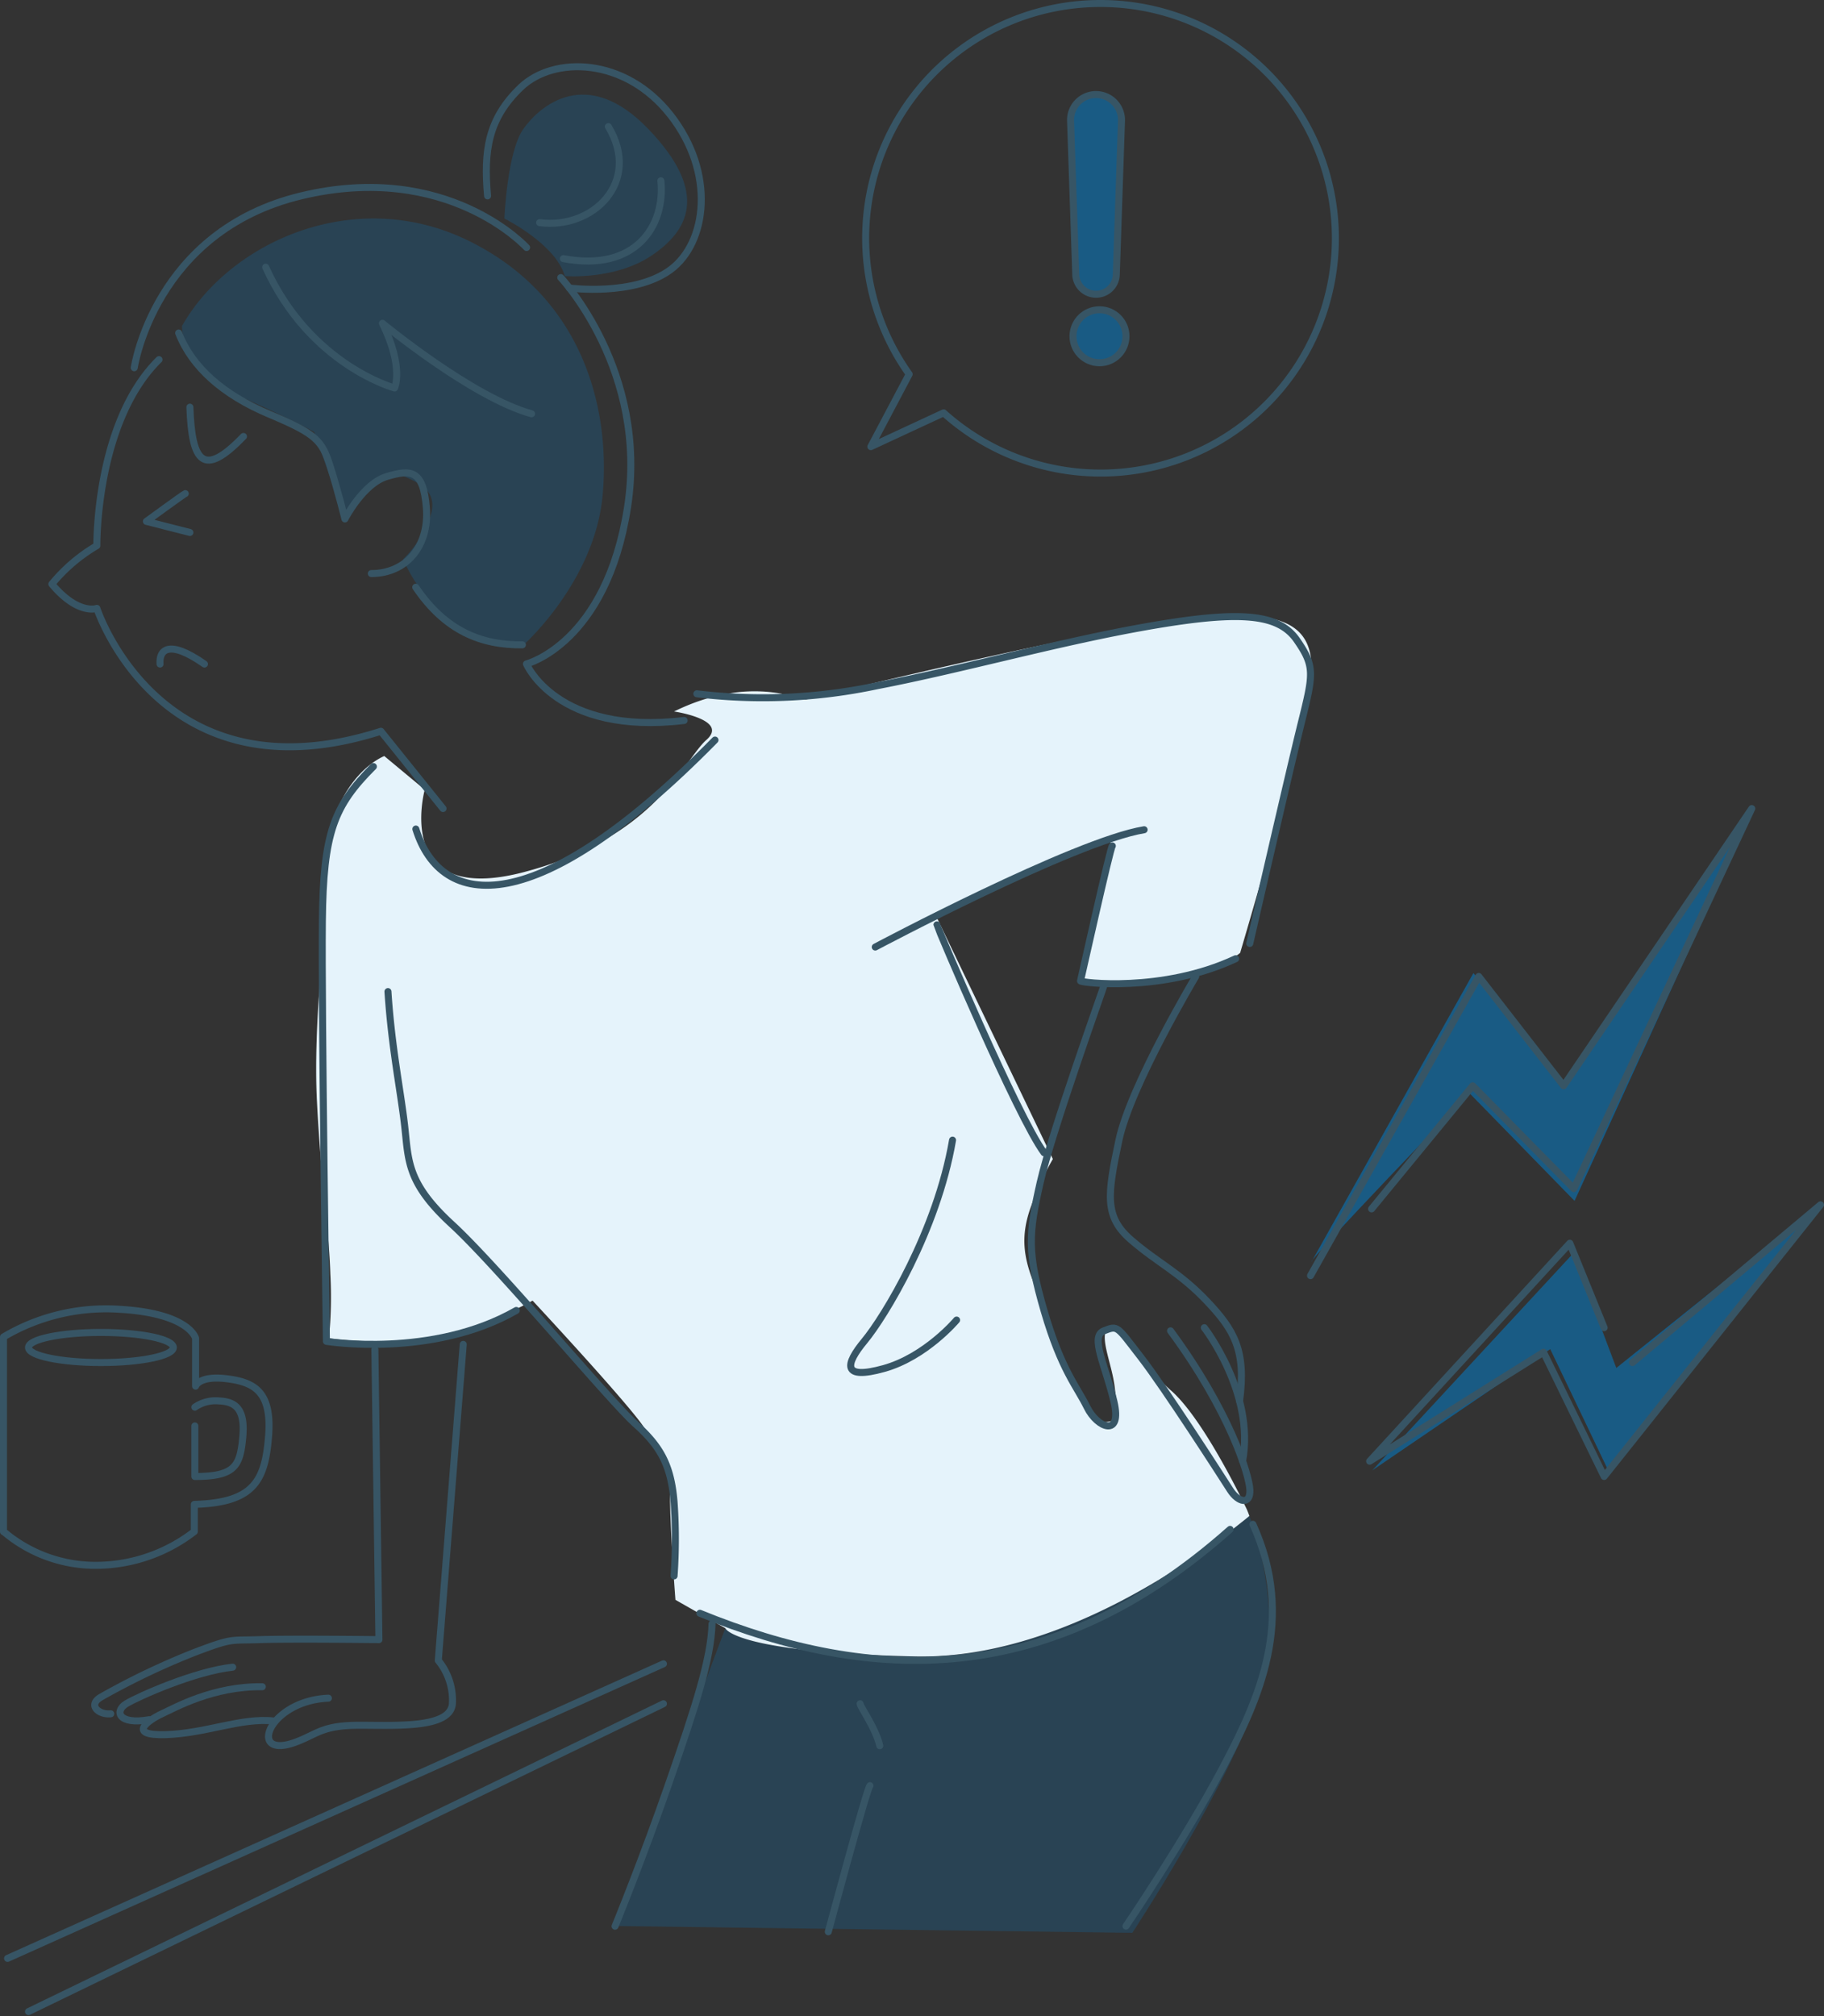 <svg xmlns="http://www.w3.org/2000/svg" width="260.345" height="287.776" viewBox="0 0 260.345 287.776">
  <rect x="0" y="0" width="260.345" height="287.776" fill="#333333" stroke="none"/>
  <g id="Layer_2" data-name="Layer 2" transform="translate(0.5 0.5)">
    <g id="Group_461" data-name="Group 461" transform="translate(0 0)">
      <path id="Path_1284" data-name="Path 1284" d="M64.612,80.014S74.8,70.964,75.957,58.662,73.265,30.374,56.917,22.3,22.668,22.5,15.93,34.42c0,0-.2,6.341,7.7,9.809s11.163,5.317,11.163,5.317l4.227,12.005s1.932-2.312,4.046-4.426,3.468-1.932,6.341-.38,2.692,3.848,1.156,6.737a15.768,15.768,0,0,1-3.072,4.227s5.2,12.9,17.125,12.319Z" transform="translate(9.55 11.603)" fill="rgba(0,133,215,0.2)"/>
      <path id="Path_1285" data-name="Path 1285" d="M43.78,26.053s7.315,3.6,8.653,8.224c0,0,7.117.578,12.319-2.89s8.471-8.851-.38-18.082-15.589-3.27-17.884,0S43.8,26.053,43.8,26.053Z" transform="translate(27.69 4.629)" fill="rgba(0,133,215,0.2)"/>
      <path id="Path_1286" data-name="Path 1286" d="M145.365,156.469c-4.029,12.9-18.082,34.249-18.082,34.249l-74.063-.974,15.969-42.506s1.156,3.451,27.115,4.029c20.328.446,40.062-13.805,47.691-20.047C145.2,134.44,148.784,145.587,145.365,156.469Z" transform="translate(33.839 84.644)" fill="rgba(0,133,215,0.2)"/>
      <path id="Path_1287" data-name="Path 1287" d="M136.9,104.832l4.227-20.014-25,11.741,16.547,34.431a42.15,42.15,0,0,0-3.088,6.688c-1.536,4.194-1.156,7.167.4,11.114,1.536,3.947,2.873,9.528,5.383,13.376,2.494,3.848,3.072,6.539,5,6.341,1.916-.182,1.536-1.338,1.156-4.805-.4-3.468-2.114-6.919-1.156-8.471.958-1.536,4.426,4.624,9.231,8.851,4.805,4.244,10.767,16.926,10.767,16.926s.149.33.363.925c-7.629,6.242-27.363,20.493-47.691,20.047-25.959-.578-27.115-4.029-27.115-4.029l-7.117-4.046s-.776-10.007-.776-15.192-1.156-5.78-3.848-9.627S58.414,151.2,58.414,151.2s-7.7,4.426-15.391,5.383a53.729,53.729,0,0,1-13.673,0,59.777,59.777,0,0,0,.2-9.165c-.2-6.473-1.338-13.343-1.916-24.7-.578-11.345,1.338-24.622,1.338-33.275S33.4,75.207,37.244,73.473l5.78,4.805S38.4,95.023,57.258,90.019c18.842-5,22.706-15.969,25.976-18.858s-4.624-4.046-4.624-4.046c10.965-5.383,18.082-1.536,18.858-1.717.76-.2,45.214-11.163,58.095-11.939,12.9-.76,15.391,2.89,13.475,12.5-1.932,9.627-9.627,35.6-9.627,35.6s-2.692,2.692-12.881,3.848c-10.205,1.156-9.627-.578-9.627-.578Z" transform="translate(17.102 33.931)" fill="#e5f3fb"/>
      <path id="Path_1288" data-name="Path 1288" d="M113.577,134.574c-.776.2,22.508-24.044,22.508-24.044L151.1,125.921l25.4-55.6L149.94,109.506l-13.277-16.1-23.086,41.168Z" transform="translate(73.141 44.977)" fill="rgba(0,133,215,0.5)"/>
      <path id="Path_1289" data-name="Path 1289" d="M118.81,142.17l25.4-17.306,8.273,17.306,30.005-37.75-28.849,23.135-6.16-16.348Z" transform="translate(76.561 67.188)" fill="rgba(0,133,215,0.5)"/>
      <path id="Path_1290" data-name="Path 1290" d="M96.364,36.872h0a2.906,2.906,0,0,1-2.89-2.791l-.743-21.963A3.628,3.628,0,0,1,96.364,8.37h0A3.638,3.638,0,0,1,100,12.119l-.743,21.963A2.884,2.884,0,0,1,96.364,36.872Z" transform="translate(59.573 4.626)" fill="rgba(0,133,215,0.5)"/>
      <ellipse id="Ellipse_84" data-name="Ellipse 84" cx="3.782" cy="3.782" rx="3.782" ry="3.782" transform="translate(152.651 43.711)" fill="rgba(0,133,215,0.5)"/>
      <path id="Path_1291" data-name="Path 1291" d="M11.8,42.127S14.69,22.641,35.612,17.6,67.8,24.97,67.8,24.97" transform="translate(6.86 9.857)" fill="none" stroke="#375565" stroke-linecap="round" stroke-linejoin="round" stroke-width="1"/>
      <path id="Path_1292" data-name="Path 1292" d="M50.6,24.19s12.55,13.31,9.528,32.779S45.7,79.328,45.7,79.328,50.027,89.567,68.208,87.4" transform="translate(28.941 14.93)" fill="none" stroke="#375565" stroke-linecap="round" stroke-linejoin="round" stroke-width="1"/>
      <path id="Path_1293" data-name="Path 1293" d="M42.41,24.4c-.578-6.424.066-11.031,4.756-15.506S62.028,4.57,68.518,12.859s5.2,18.247,0,22.079-14.433,2.609-14.433,2.609" transform="translate(26.682 3.06)" fill="none" stroke="#375565" stroke-linecap="round" stroke-linejoin="round" stroke-width="1"/>
      <path id="Path_1294" data-name="Path 1294" d="M46.84,24.846c7.58,1.007,14.581-5.78,9.809-13.706" transform="translate(29.684 6.43)" fill="none" stroke="#375565" stroke-linecap="round" stroke-linejoin="round" stroke-width="1"/>
      <path id="Path_1295" data-name="Path 1295" d="M48.89,26.934c10.321,1.949,14.581-4.69,13.921-11.114" transform="translate(31.019 9.479)" fill="none" stroke="#375565" stroke-linecap="round" stroke-linejoin="round" stroke-width="1"/>
      <path id="Path_1296" data-name="Path 1296" d="M51.355,59.174c-5.912.066-11.031-2.015-15.225-8.224" transform="translate(22.708 32.36)" fill="none" stroke="#375565" stroke-linecap="round" stroke-linejoin="round" stroke-width="1"/>
      <path id="Path_1297" data-name="Path 1297" d="M43.135,63.311c4.971,0,8.29-3.9,7.86-9.38s-2.229-5.482-5.631-4.475-5.994,6.06-5.994,6.06-.941-3.831-2.1-7.5S35.324,43.4,28.62,40.589,17.506,33.8,15.64,28.98" transform="translate(9.361 18.05)" fill="none" stroke="#375565" stroke-linecap="round" stroke-linejoin="round" stroke-width="1"/>
      <path id="Path_1298" data-name="Path 1298" d="M23.16,23.29c6.341,14,18.4,17.24,18.4,17.24s1.371-2.89-1.734-9.231c0,0,12.848,10.6,21.286,12.914" transform="translate(14.26 14.344)" fill="none" stroke="#375565" stroke-linecap="round" stroke-linejoin="round" stroke-width="1"/>
      <path id="Path_1299" data-name="Path 1299" d="M19.972,31.28C10.889,40.23,11.1,57.834,11.1,57.834A24.062,24.062,0,0,0,4.68,63.316c3.749,4.475,6.424,3.468,6.424,3.468S20.12,94.411,51.644,84.321l8.868,11.031" transform="translate(2.223 19.548)" fill="none" stroke="#375565" stroke-linecap="round" stroke-linejoin="round" stroke-width="1"/>
      <path id="Path_1300" data-name="Path 1300" d="M16.61,35.39c.281,7.943,1.949,10.106,7.646,4.178" transform="translate(9.993 22.225)" fill="none" stroke="#375565" stroke-linecap="round" stroke-linejoin="round" stroke-width="1"/>
      <path id="Path_1301" data-name="Path 1301" d="M18.4,42.86c-.215.066-5.549,3.963-5.549,3.963l6.209,1.585" transform="translate(7.544 27.091)" fill="none" stroke="#375565" stroke-linecap="round" stroke-linejoin="round" stroke-width="1"/>
      <path id="Path_1302" data-name="Path 1302" d="M20.376,58.434c-5.268-3.683-6.49-1.883-6.341,0" transform="translate(8.308 35.842)" fill="none" stroke="#375565" stroke-linecap="round" stroke-linejoin="round" stroke-width="1"/>
      <path id="Path_1303" data-name="Path 1303" d="M35.349,66.45c-5.631,5.631-7.15,9.38-7.282,22.079s.578,59.96.578,59.96,15.11,2.461,27.1-4.409" transform="translate(17.445 42.456)" fill="none" stroke="#375565" stroke-linecap="round" stroke-linejoin="round" stroke-width="1"/>
      <path id="Path_1304" data-name="Path 1304" d="M33.73,85.9c.512,7.943,1.8,14.069,2.378,19.123s.281,8.158,6.787,14.136,22.508,25.183,26.124,28.42,5.119,5.912,5.549,11.18a74.164,74.164,0,0,1,0,10.536" transform="translate(21.144 55.125)" fill="none" stroke="#375565" stroke-linecap="round" stroke-linejoin="round" stroke-width="1"/>
      <path id="Path_1305" data-name="Path 1305" d="M60.69,144.352c24.523,10.024,49.854,10.965,75.681-11.972" transform="translate(38.705 85.4)" fill="none" stroke="#375565" stroke-linecap="round" stroke-linejoin="round" stroke-width="1"/>
      <path id="Path_1306" data-name="Path 1306" d="M67.2,140.55c-.149,5.053-2.378,11.84-6.127,22.656S53.36,183.7,53.36,183.7" transform="translate(33.93 90.721)" fill="none" stroke="#375565" stroke-linecap="round" stroke-linejoin="round" stroke-width="1"/>
      <path id="Path_1307" data-name="Path 1307" d="M74.54,147.45c0,.429,2.229,3.468,2.807,5.994" transform="translate(47.726 95.215)" fill="none" stroke="#375565" stroke-linecap="round" stroke-linejoin="round" stroke-width="1"/>
      <path id="Path_1308" data-name="Path 1308" d="M77.735,154.53c-.4.215-5.945,20.857-5.945,20.857" transform="translate(45.935 99.827)" fill="none" stroke="#375565" stroke-linecap="round" stroke-linejoin="round" stroke-width="1"/>
      <path id="Path_1309" data-name="Path 1309" d="M115.635,131.94c6.127,13.491,1.007,24.754-4.475,35.058s-13.64,22.293-13.64,22.293" transform="translate(62.694 85.113)" fill="none" stroke="#375565" stroke-linecap="round" stroke-linejoin="round" stroke-width="1"/>
      <path id="Path_1310" data-name="Path 1310" d="M88.264,98.74c-2.229,12.98-9.743,25.249-12.55,28.634s-3.253,5.631,2.741,3.963,10.387-6.919,10.387-6.919" transform="translate(47.196 63.488)" fill="none" stroke="#375565" stroke-linecap="round" stroke-linejoin="round" stroke-width="1"/>
      <path id="Path_1311" data-name="Path 1311" d="M81.18,80.13c0,.215,11.543,27.495,15.292,32.532" transform="translate(52.051 51.367)" fill="none" stroke="#375565" stroke-linecap="round" stroke-linejoin="round" stroke-width="1"/>
      <path id="Path_1312" data-name="Path 1312" d="M75.85,88.655S104.2,73.578,114.227,71.91" transform="translate(48.579 46.013)" fill="none" stroke="#375565" stroke-linecap="round" stroke-linejoin="round" stroke-width="1"/>
      <path id="Path_1313" data-name="Path 1313" d="M98.131,73.31c-.281.149-4.475,19.04-4.541,19.271s11.692,1.734,22.145-3.171" transform="translate(60.134 46.925)" fill="none" stroke="#375565" stroke-linecap="round" stroke-linejoin="round" stroke-width="1"/>
      <path id="Path_1314" data-name="Path 1314" d="M60.43,64.506A78.452,78.452,0,0,0,86.191,63.35c12.336-2.378,25.976-6.275,38.955-8.521s18.33-1.734,20.923,2.015,2.378,4.789.644,11.774-7.365,31.524-7.365,31.524" transform="translate(38.535 34.014)" fill="none" stroke="#375565" stroke-linecap="round" stroke-linejoin="round" stroke-width="1"/>
      <path id="Path_1315" data-name="Path 1315" d="M99.678,85.42c-.066.363-7.431,20.774-9.082,28.073s-1.883,9.892.578,18.33,4.69,10.783,6.127,13.723,5.053,4.393,3.831-.809-3.468-9.314-1.437-10.106,1.8-.727,5.268,3.749,11.609,17.174,12.765,18.974,2.89,2.163,2.807,0-2.89-11.262-11.328-22.723" transform="translate(57.366 54.812)" fill="none" stroke="#375565" stroke-linecap="round" stroke-linejoin="round" stroke-width="1"/>
      <path id="Path_1316" data-name="Path 1316" d="M104.29,114.95s7.266,9.33,5.466,19.057" transform="translate(67.104 74.047)" fill="none" stroke="#375565" stroke-linecap="round" stroke-linejoin="round" stroke-width="1"/>
      <path id="Path_1317" data-name="Path 1317" d="M108.355,84.59s-9.314,15.589-10.965,23.383-2.1,10.9,1.734,14.218,6.919,4.624,10.816,8.736,5.648,7.051,4.673,14.268" transform="translate(61.816 54.272)" fill="none" stroke="#375565" stroke-linecap="round" stroke-linejoin="round" stroke-width="1"/>
      <path id="Path_1318" data-name="Path 1318" d="M48.371,116.83l.578,41.416s-12.7-.149-17.025,0-3.749-.281-9.33,1.833A106.011,106.011,0,0,0,9.317,166.42c-2.015,1.139-.38,2.593,1.354,2.411" transform="translate(4.637 75.271)" fill="none" stroke="#375565" stroke-linecap="round" stroke-linejoin="round" stroke-width="1"/>
      <path id="Path_1319" data-name="Path 1319" d="M26.657,144.29c-5.383.578-13.475,4.178-15.192,5.218s-1.156,3.055,3.27,2.279" transform="translate(6.056 93.157)" fill="none" stroke="#375565" stroke-linecap="round" stroke-linejoin="round" stroke-width="1"/>
      <path id="Path_1320" data-name="Path 1320" d="M29.571,145.981c-7.018-.1-12.5,3.022-14.334,3.864s-5.2,3.154.578,2.972,10.684-2.444,15.391-1.949" transform="translate(7.37 94.257)" fill="none" stroke="#375565" stroke-linecap="round" stroke-linejoin="round" stroke-width="1"/>
      <path id="Path_1321" data-name="Path 1321" d="M31.95,166.888c-4.706.2-7.7,2.791-8.372,4.624s.677,2.791,3.749,1.635,3.749-2.378,8.95-2.394,13.079.512,13.376-3.071a8.962,8.962,0,0,0-2.015-6.176L51.2,116.39" transform="translate(14.42 74.985)" fill="none" stroke="#375565" stroke-linecap="round" stroke-linejoin="round" stroke-width="1"/>
      <path id="Path_1322" data-name="Path 1322" d="M.5,145.119V117.327a28.692,28.692,0,0,1,16.6-3.947c9.941.578,10.816,4.128,10.816,4.128v6.837s.479-1.536,4.426-1.057,6.49,1.833,5.994,8.174-2.048,9.528-10.6,9.759V145.1a23.019,23.019,0,0,1-14.2,4.822A20.263,20.263,0,0,1,.517,145.1Z" transform="translate(-0.5 72.991)" fill="none" stroke="#375565" stroke-linecap="round" stroke-linejoin="round" stroke-width="1"/>
      <path id="Path_1323" data-name="Path 1323" d="M17.04,122.174a5.186,5.186,0,0,1,3.468-.892c2.312.1,3.749,1.123,3.369,5.185s-1.057,5.6-6.837,5.6V124.85" transform="translate(10.273 78.167)" fill="none" stroke="#375565" stroke-linecap="round" stroke-linejoin="round" stroke-width="1"/>
      <ellipse id="Ellipse_85" data-name="Ellipse 85" cx="10.337" cy="2.147" rx="10.337" ry="2.147" transform="translate(3.567 189.674)" fill="none" stroke="#375565" stroke-linecap="round" stroke-linejoin="round" stroke-width="1"/>
      <line id="Line_105" data-name="Line 105" y1="42.043" x2="93.615" transform="translate(0.578 236.968)" fill="none" stroke="#375565" stroke-linecap="round" stroke-linejoin="round" stroke-width="1"/>
      <line id="Line_106" data-name="Line 106" x1="90.626" y2="43.942" transform="translate(3.567 242.665)" fill="none" stroke="#375565" stroke-linecap="round" stroke-linejoin="round" stroke-width="1"/>
      <path id="Path_1324" data-name="Path 1324" d="M113.47,136.745l24.011-42.7L149.6,109.646,176.453,70.08l-25.4,54.247-14.433-14.68-14.433,17.57" transform="translate(73.083 44.821)" fill="none" stroke="#375565" stroke-linecap="round" stroke-linejoin="round" stroke-width="1"/>
      <path id="Path_1325" data-name="Path 1325" d="M152.053,121.867l-4.9-12.055L118.58,140.924l24.82-15.556,8.653,17.735,30.88-38.774L156.1,126.838" transform="translate(76.412 67.129)" fill="none" stroke="#375565" stroke-linecap="round" stroke-linejoin="round" stroke-width="1"/>
      <path id="Path_1326" data-name="Path 1326" d="M108.542.5A33.486,33.486,0,0,0,81.229,53.409L75.763,63.747,86.15,58.925A33.509,33.509,0,1,0,108.542.5Z" transform="translate(48.039 -0.5)" fill="none" stroke="#375565" stroke-linecap="round" stroke-linejoin="round" stroke-width="1"/>
      <path id="Path_1327" data-name="Path 1327" d="M96.364,36.872h0a2.906,2.906,0,0,1-2.89-2.791l-.743-21.963A3.628,3.628,0,0,1,96.364,8.37h0A3.638,3.638,0,0,1,100,12.119l-.743,21.963A2.884,2.884,0,0,1,96.364,36.872Z" transform="translate(59.573 4.626)" fill="none" stroke="#375565" stroke-linecap="round" stroke-linejoin="round" stroke-width="1"/>
      <ellipse id="Ellipse_86" data-name="Ellipse 86" cx="3.782" cy="3.782" rx="3.782" ry="3.782" transform="translate(152.651 43.711)" fill="none" stroke="#375565" stroke-linecap="round" stroke-linejoin="round" stroke-width="1"/>
      <path id="Path_1328" data-name="Path 1328" d="M36.14,76.859c3.6,11.543,17.174,13.277,42.7-12.7" transform="translate(22.714 40.965)" fill="none" stroke="#375565" stroke-linecap="round" stroke-linejoin="round" stroke-width="1"/>
    </g>
  </g>
</svg>
